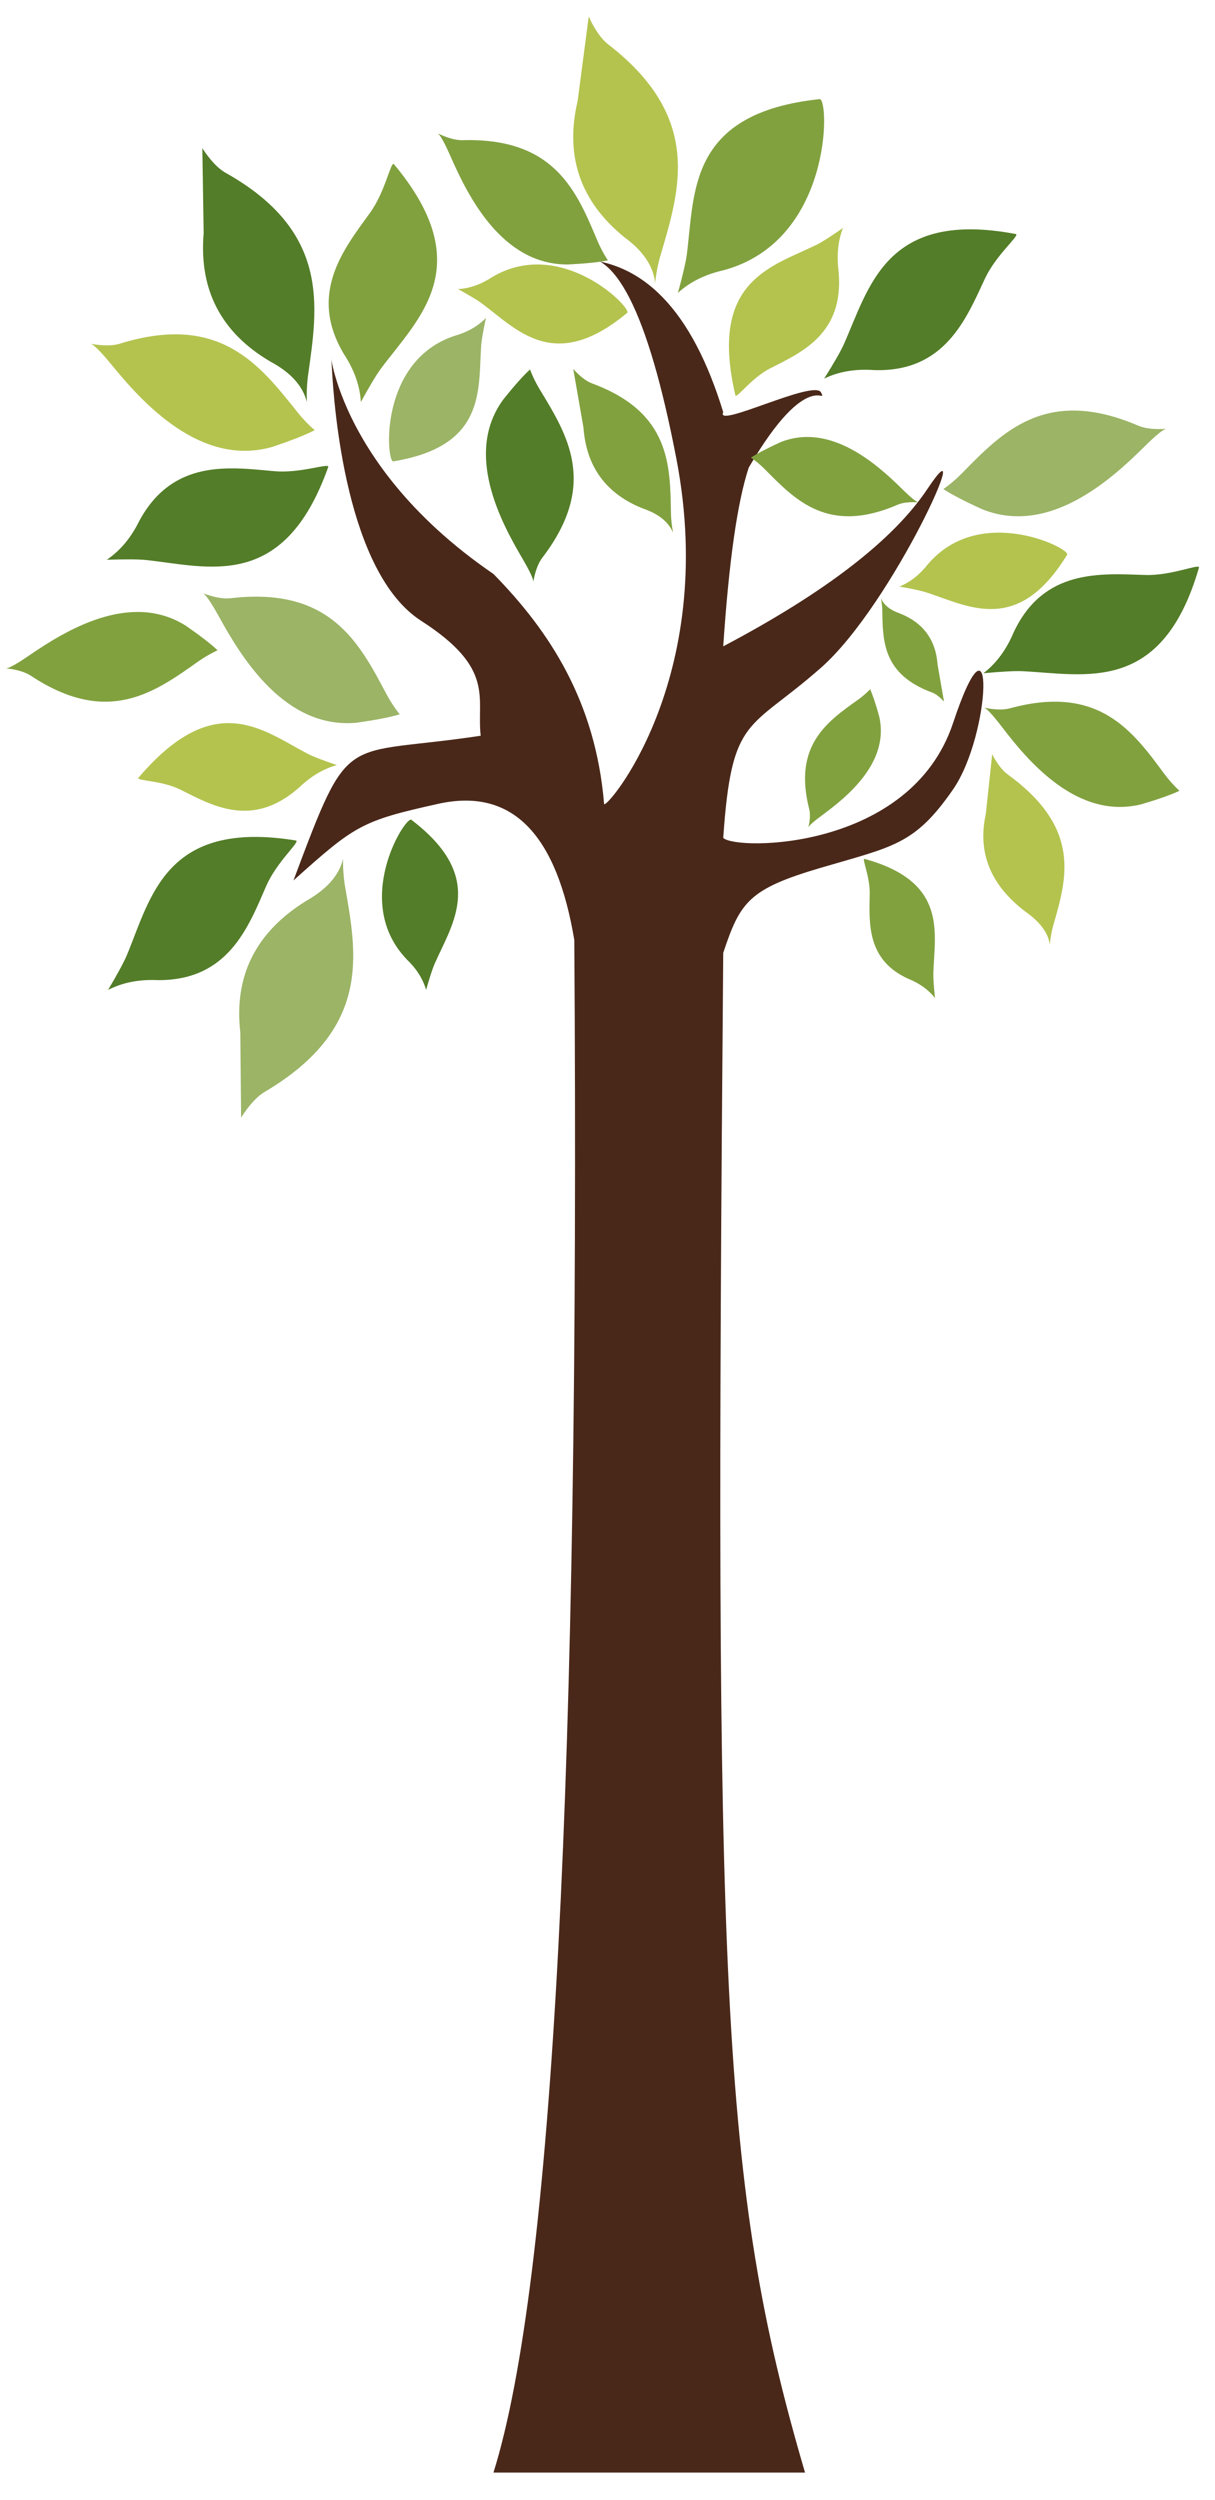 <?xml version="1.0" encoding="UTF-8" standalone="no"?>
<!DOCTYPE svg PUBLIC "-//W3C//DTD SVG 1.1//EN" "http://www.w3.org/Graphics/SVG/1.1/DTD/svg11.dtd">
<svg version="1.1" xmlns="http://www.w3.org/2000/svg" xmlns:xlink="http://www.w3.org/1999/xlink" preserveAspectRatio="xMidYMid meet" viewBox="253.632 107.05 228.419 465.55" width="224.42" height="461.55"><defs><path d="M404.98 569.6C388.98 515.2 388 477.6 389.6 284C392.8 274.4 394.4 272 408 268C421.6 264 425.6 263.7 432.8 253.3C440 242.9 440.8 216.83 432.8 240.83C424.8 264.83 392 264.8 389.6 262.4C391.2 239.2 394.4 242.4 408 230.4C421.6 218.4 437.6 182.4 428 196.8C421.6 206.4 408.8 216.27 389.6 226.4C390.67 210.4 392.27 199.2 394.4 192.8C405.6 173.6 409.2 181.31 408 178.71C406.8 176.11 388 185.6 389.6 182.4C383.73 163.2 374.4 153.6 361.6 153.6C369.07 150.93 375.47 163.47 380.8 191.2C388.8 232.8 367.2 257.6 367.2 256C365.6 236.8 357 223.6 346.4 212.8C314.2 190.8 315.6 165.4 316 173.6C316.4 181.8 318.8 212.6 332.8 221.6C346.8 230.6 343.2 236 344 243.2C317.6 247.2 319.6 241.6 308.8 270.4C320.4 260 321.6 259.2 336 256C350.4 252.8 358.4 262.4 361.6 281.6C362.67 437.87 357.6 533.87 346.4 569.6" id="b2ipPDZBSE"></path><path d="M335.35 286.04C334.96 286.93 334.42 288.58 333.74 290.97C333.14 288.89 331.92 286.97 330.08 285.21C319.79 274.42 329.65 258.59 330.93 258.97C345.1 269.73 338.75 278.35 335.35 286.04Z" id="b7SRiLdww"></path><path d="M281.01 210.17C279.64 210.03 277.21 210.02 273.71 210.13C276.23 208.43 278.28 205.98 279.85 202.77C286.17 191.16 296.81 192.72 305.15 193.48C310.05 193.93 315.34 191.95 315.36 192.64C307.02 216.23 292.76 211.42 281.01 210.17Z" id="a2HY9eTGLJ"></path><path d="M355.59 209.74C366.2 195.89 360.25 186.61 355.04 178.02C354.37 176.91 353.78 175.69 353.27 174.38C352.03 175.5 350.36 177.37 348.25 180.01C340.87 190.07 347.76 202.95 351.77 209.77C353.34 212.45 354.04 213.99 353.86 214.42C354.23 212.33 354.8 210.77 355.59 209.74Z" id="bhaCHR2EZ"></path><path d="M296.09 137.44C315.7 148.45 313.38 162.46 311.57 175.28C311.34 176.94 311.26 178.67 311.32 180.49C310.57 177.46 308.27 174.92 304.43 172.87C295.19 167.43 291.02 159.4 291.92 148.77L291.67 132.79C293.17 135.08 294.64 136.63 296.09 137.44Z" id="g6QGHV9LI"></path><path d="M344.2 161.94C343.41 161.36 341.93 160.47 339.75 159.26C341.91 159.15 344.05 158.39 346.18 157C359.01 149.38 372.22 162.55 371.57 163.71C357.89 175.11 350.93 166.98 344.2 161.94Z" id="dyCTPPDP0"></path><path d="M311.49 246.6C312.47 247.11 314.3 247.81 316.97 248.72C314.48 249.38 312.1 250.8 309.81 252.98C301.06 260.66 293.6 256.36 287.59 253.35C284.06 251.59 279.4 251.7 279.63 251.13C294.02 234.22 303.08 242.22 311.49 246.6Z" id="a2bETMv9qb"></path><path d="M276.18 169.52C295.02 163.67 302.54 173.6 309.62 182.48C310.54 183.63 311.59 184.73 312.79 185.78C311.12 186.65 308.48 187.69 304.86 188.91C291.3 192.81 280.33 180.47 274.66 173.55C272.44 170.85 271.07 169.5 270.55 169.52C272.91 169.95 274.79 169.95 276.18 169.52Z" id="aUV17BehI"></path><path d="M368 113.3C385.79 127.05 381.45 140.57 377.79 152.99C377.32 154.6 376.99 156.31 376.79 158.11C376.48 155 374.58 152.15 371.08 149.57C362.73 142.84 359.78 134.28 362.23 123.9L364.31 108.05C365.45 110.53 366.69 112.29 368 113.3Z" id="a2mbLiPGAI"></path><path d="M382.74 152.88C382.55 154.24 382 156.61 381.08 159.99C383.31 157.93 386.18 156.51 389.67 155.72C409.92 150.26 409.6 124.03 407.78 123.56C382.9 126.17 384.26 141.15 382.74 152.88Z" id="a5XJvUHz93"></path><path d="M325.23 174.23C324.41 175.34 323.16 177.42 321.47 180.49C321.3 177.46 320.23 174.44 318.27 171.45C311.51 160.1 318.27 151.74 323.18 144.95C326.06 140.97 327.05 135.41 327.66 135.75C343.7 154.95 332.3 164.76 325.23 174.23Z" id="aGR7Z6ump"></path><path d="M340.61 131.28C358.05 130.79 362.09 141.04 366 150.3C366.51 151.49 367.15 152.68 367.91 153.87C366.29 154.21 363.79 154.47 360.41 154.64C347.93 154.73 341.53 141.6 338.35 134.36C337.1 131.52 336.25 130.05 335.81 129.94C337.71 130.87 339.32 131.32 340.61 131.28Z" id="b1hBtV87jr"></path><path d="M364.96 177C379.69 182.45 379.62 192.37 379.77 201.41C379.8 202.58 379.93 203.79 380.17 205.04C379.32 203.03 377.46 201.52 374.58 200.53C367.61 197.79 363.86 192.7 363.32 185.27L361.4 174.27C362.68 175.69 363.87 176.6 364.96 177Z" id="baQT46WR7"></path><path d="M344.1 169.8C344.17 168.82 344.47 167.12 344.99 164.68C343.48 166.24 341.51 167.37 339.06 168.06C324.91 172.78 326.22 191.39 327.53 191.65C345.09 188.77 343.51 178.19 344.1 169.8Z" id="c1epF7SZPZ"></path><path d="M277.43 284.56C276.89 285.82 275.73 287.96 273.95 290.97C276.65 289.58 279.79 288.96 283.36 289.13C296.57 289.19 300.34 279.12 303.68 271.44C305.65 266.93 309.94 263.25 309.33 262.9C284.65 258.84 281.99 273.65 277.43 284.56Z" id="b1NG4g5pBy"></path><path d="M297 217.36C315.84 215.14 321.22 225.85 326.35 235.5C327.02 236.75 327.82 237.97 328.77 239.18C327.04 239.71 324.35 240.23 320.72 240.75C307.21 242.05 299 228.45 294.85 220.91C293.22 217.96 292.16 216.45 291.67 216.38C293.83 217.2 295.6 217.52 297 217.36Z" id="c5hbEUrDYr"></path><path d="M303.43 310.11C323.49 298.22 320.72 284.29 318.5 271.53C318.23 269.88 318.1 268.15 318.12 266.33C317.41 269.4 315.09 272.04 311.16 274.26C301.71 280.12 297.59 288.35 298.81 298.95L298.96 314.97C300.45 312.61 301.94 310.99 303.43 310.11Z" id="b6buo5AKNC"></path><path d="M407.16 150.93C408.15 150.44 409.8 149.39 412.11 147.78C411.17 150.17 410.9 152.93 411.3 156.07C412.29 167.67 404.4 171.12 398.41 174.17C394.89 175.97 392.22 179.78 391.89 179.26C386.83 157.65 398.65 155.1 407.16 150.93Z" id="b4E09SIadd"></path><path d="M412.21 169.77C411.64 171.02 410.43 173.13 408.57 176.09C411.3 174.76 414.45 174.23 418.02 174.49C431.23 174.88 435.25 164.92 438.79 157.32C440.87 152.86 445.25 149.3 444.66 148.93C420.08 144.24 417.05 158.98 412.21 169.77Z" id="aaBKq5kg"></path><path d="M422.38 199.79C409.3 205.45 403.13 198.9 397.36 193.06C396.61 192.31 395.76 191.6 394.82 190.93C395.95 190.18 397.77 189.23 400.28 188.07C409.72 184.22 418.55 192.24 423.17 196.77C424.97 198.55 426.06 199.41 426.43 199.35C424.7 199.23 423.35 199.37 422.38 199.79Z" id="h1Tli4jeuO"></path><path d="M259.42 231.92C273.97 241.54 282.82 234.96 291.02 229.16C292.09 228.42 293.26 227.74 294.53 227.14C293.33 225.99 291.34 224.45 288.57 222.53C278.01 215.87 265.65 223.64 259.12 228.11C256.56 229.86 255.07 230.67 254.63 230.52C256.74 230.74 258.34 231.21 259.42 231.92Z" id="c3HrmnFEs3"></path><path d="M467.64 184.94C450.2 177.46 442.01 186.21 434.35 194.01C433.36 195.01 432.24 195.96 430.99 196.85C432.5 197.85 434.92 199.11 438.27 200.63C450.85 205.71 462.58 195 468.7 188.95C471.09 186.58 472.54 185.43 473.03 185.51C470.73 185.68 468.93 185.49 467.64 184.94Z" id="a6uFr33dpd"></path><path d="M427.8 216.27C426.87 215.97 425.18 215.6 422.72 215.17C424.73 214.36 426.52 212.95 428.09 210.95C437.78 199.61 454.53 207.83 454.28 209.14C445 224.33 435.79 218.88 427.8 216.27Z" id="a6wOfaUOa"></path><path d="M445.79 231.07C444.42 231.01 441.99 231.14 438.5 231.46C440.92 229.62 442.82 227.05 444.21 223.75C449.83 211.79 460.54 212.72 468.92 212.99C473.83 213.15 479 210.86 479.05 211.56C472.12 235.6 457.6 231.63 445.79 231.07Z" id="fKOkMuZMA"></path><path d="M443.49 238.05C460.32 233.45 466.67 242.46 472.65 250.54C473.43 251.57 474.33 252.58 475.36 253.55C473.86 254.27 471.49 255.11 468.25 256.07C456.14 259.11 446.82 247.86 442.02 241.58C440.13 239.11 438.96 237.88 438.5 237.89C440.58 238.34 442.24 238.39 443.49 238.05Z" id="d1aaIOdbrN"></path><path d="M428.86 235.08C419.55 231.64 419.6 225.37 419.5 219.65C419.48 218.91 419.4 218.15 419.25 217.36C419.79 218.63 420.96 219.58 422.78 220.21C427.18 221.94 429.56 225.16 429.9 229.85L431.11 236.8C430.3 235.91 429.55 235.33 428.86 235.08Z" id="a3jNEtuLPh"></path><path d="M443.13 250.51C457.11 260.69 454.13 270.16 451.64 278.86C451.32 279.98 451.11 281.18 451 282.46C450.69 280.25 449.16 278.18 446.41 276.26C439.84 271.28 437.36 265.15 438.97 257.86L440.16 246.69C441.1 248.48 442.09 249.75 443.13 250.51Z" id="g9a56wrvL"></path><path d="M405.76 256.99C402.7 244.94 409.2 240.52 415.04 236.36C415.79 235.82 416.51 235.19 417.22 234.47C417.71 235.55 418.28 237.25 418.92 239.57C420.93 248.24 412.8 254.74 408.26 258.09C406.48 259.4 405.59 260.21 405.58 260.54C405.93 259.07 405.99 257.89 405.76 256.99Z" id="alLbqajkS"></path><path d="M429.1 287.77C429.07 288.66 429.18 290.24 429.41 292.5C428.2 290.94 426.51 289.73 424.35 288.86C416.53 285.31 417.04 278.34 417.14 272.9C417.2 269.7 415.67 266.37 416.12 266.33C431.8 270.62 429.36 280.09 429.1 287.77Z" id="e3tAOxwxdH"></path></defs><g><g><use xlink:href="#b2ipPDZBSE" opacity="1" fill="#4a2819" fill-opacity="1"></use></g><g><use xlink:href="#b7SRiLdww" opacity="1" fill="#537d28" fill-opacity="1"></use></g><g><use xlink:href="#a2HY9eTGLJ" opacity="1" fill="#537d28" fill-opacity="1"></use></g><g><use xlink:href="#bhaCHR2EZ" opacity="1" fill="#537d28" fill-opacity="1"></use></g><g><use xlink:href="#g6QGHV9LI" opacity="1" fill="#537d28" fill-opacity="1"></use></g><g><use xlink:href="#dyCTPPDP0" opacity="1" fill="#b4c34e" fill-opacity="1"></use></g><g><use xlink:href="#a2bETMv9qb" opacity="1" fill="#b4c34e" fill-opacity="1"></use></g><g><use xlink:href="#aUV17BehI" opacity="1" fill="#b4c34e" fill-opacity="1"></use></g><g><use xlink:href="#a2mbLiPGAI" opacity="1" fill="#b4c34e" fill-opacity="1"></use></g><g><use xlink:href="#a5XJvUHz93" opacity="1" fill="#81a13f" fill-opacity="1"></use></g><g><use xlink:href="#aGR7Z6ump" opacity="1" fill="#81a13f" fill-opacity="1"></use></g><g><use xlink:href="#b1hBtV87jr" opacity="1" fill="#81a13f" fill-opacity="1"></use></g><g><use xlink:href="#baQT46WR7" opacity="1" fill="#81a13f" fill-opacity="1"></use></g><g><use xlink:href="#c1epF7SZPZ" opacity="1" fill="#9bb466" fill-opacity="1"></use></g><g><use xlink:href="#b1NG4g5pBy" opacity="1" fill="#537d28" fill-opacity="1"></use></g><g><use xlink:href="#c5hbEUrDYr" opacity="1" fill="#9bb466" fill-opacity="1"></use></g><g><use xlink:href="#b6buo5AKNC" opacity="1" fill="#9bb466" fill-opacity="1"></use></g><g><use xlink:href="#b4E09SIadd" opacity="1" fill="#b4c34e" fill-opacity="1"></use></g><g><use xlink:href="#aaBKq5kg" opacity="1" fill="#537d28" fill-opacity="1"></use></g><g><use xlink:href="#h1Tli4jeuO" opacity="1" fill="#81a13f" fill-opacity="1"></use></g><g><use xlink:href="#c3HrmnFEs3" opacity="1" fill="#81a13f" fill-opacity="1"></use></g><g><use xlink:href="#a6uFr33dpd" opacity="1" fill="#9bb466" fill-opacity="1"></use></g><g><use xlink:href="#a6wOfaUOa" opacity="1" fill="#b4c34e" fill-opacity="1"></use></g><g><use xlink:href="#fKOkMuZMA" opacity="1" fill="#537d28" fill-opacity="1"></use></g><g><use xlink:href="#d1aaIOdbrN" opacity="1" fill="#81a13f" fill-opacity="1"></use></g><g><use xlink:href="#a3jNEtuLPh" opacity="1" fill="#81a13f" fill-opacity="1"></use></g><g><use xlink:href="#g9a56wrvL" opacity="1" fill="#b4c34e" fill-opacity="1"></use></g><g><use xlink:href="#alLbqajkS" opacity="1" fill="#81a13f" fill-opacity="1"></use></g><g><use xlink:href="#e3tAOxwxdH" opacity="1" fill="#81a13f" fill-opacity="1"></use></g></g></svg>